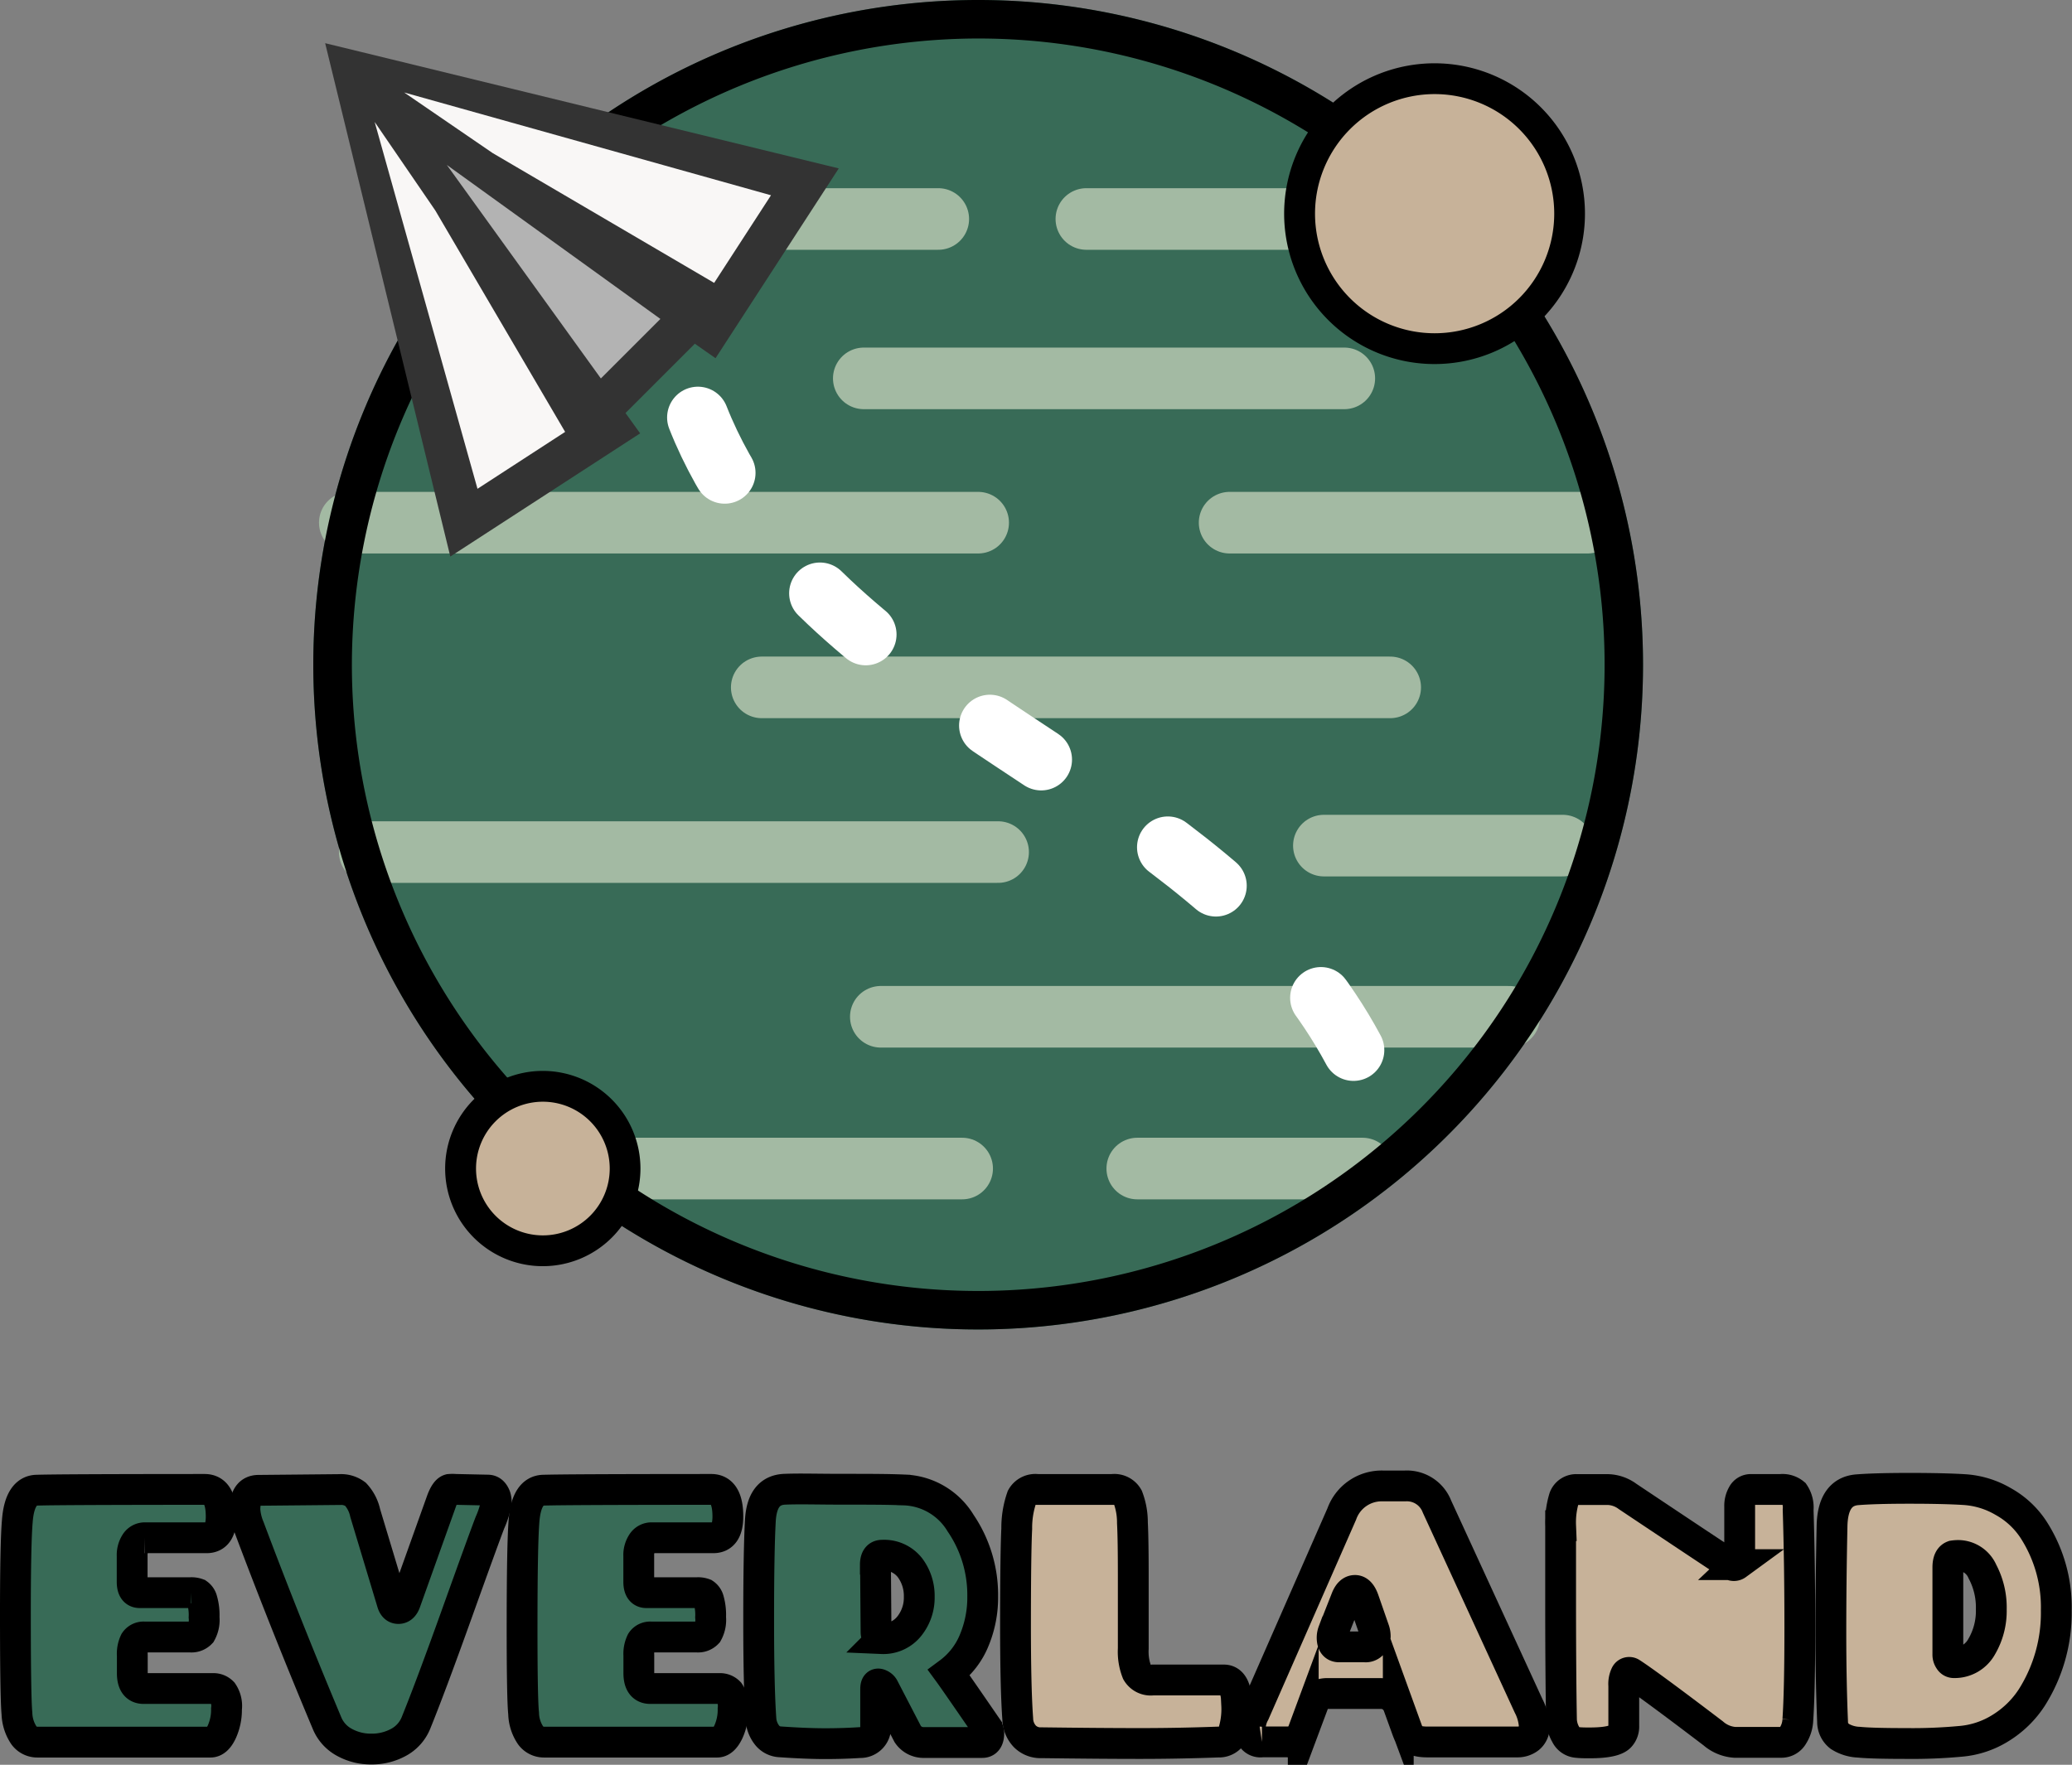 <svg id="everlandLOGO" data-name="圖層 1" xmlns="http://www.w3.org/2000/svg" viewBox="0 0 269.04 229.19"><rect x="0" y="0" width="269.04" height="229.19" fill="#808080" stroke="none"/><defs><style>.cls-1{fill:#f9f7f6;}.cls-2,.cls-4{fill:#386b57;}.cls-2,.cls-3{stroke:#000;stroke-width:4px;}.cls-2,.cls-3,.cls-5{stroke-miterlimit:10;}.cls-3,.cls-6{fill:#c7b299;}.cls-5,.cls-7{fill:none;stroke-linecap:round;stroke-width:8px;}.cls-5{stroke:#a3baa3;}.cls-7{stroke:#fff;stroke-linejoin:round;stroke-dasharray:8 20;}.cls-8{fill:#b3b3b3;}.cls-9{fill:#333;}</style></defs><path class="cls-1" d="M622.4,345.94" transform="translate(-225.78 -262.85)"/><path class="cls-2" d="M228.89,488.23a5.39,5.39,0,0,1-.91-2.85q-.19-2-.2-12t.25-13c.2-2.62,1.06-4,2.59-4q2.63-.09,21.73-.1c1.44,0,2.15,1.18,2.15,3.52q0,2.76-1.89,2.76h-8a1.41,1.41,0,0,0-1.22.66,2.93,2.93,0,0,0-.45,1.69v3.37c0,.94.32,1.41,1,1.41h6.62a2.35,2.35,0,0,1,.9.14,1.42,1.42,0,0,1,.56.82,6.92,6.92,0,0,1,.26,2.23,3.51,3.51,0,0,1-.42,2.06,1.68,1.68,0,0,1-1.37.51h-5.93a1.34,1.34,0,0,0-1.26.59,3.66,3.66,0,0,0-.34,1.8v2.3c0,1.34.49,2,1.49,2h9.06a1.64,1.64,0,0,1,1.17.5,3.12,3.12,0,0,1,.51,2.15,6.93,6.93,0,0,1-.62,3c-.41.87-.9,1.31-1.46,1.31H230.62A2.15,2.15,0,0,1,228.89,488.23Z" transform="translate(-225.78 -262.85)"/><path class="cls-2" d="M279.77,486.66a5,5,0,0,1-2.28,2.49A7.21,7.21,0,0,1,274,490a7.09,7.09,0,0,1-3.46-.85,5,5,0,0,1-2.26-2.43q-5.46-13-10.15-25.5a7.22,7.22,0,0,1-.55-2.29c0-1.69.59-2.53,1.78-2.53l10.53-.1a3.1,3.1,0,0,1,2.05.61,5.18,5.18,0,0,1,1.26,2.44L276.71,471c.15.5.41.75.8.75s.68-.25.88-.75l4.76-13.31q.48-1.26,1-1.41a4.58,4.58,0,0,1,.77,0l4.19.09c.46,0,.78.28,1,.85a2.55,2.55,0,0,1,.11.79,11.82,11.82,0,0,1-.82,2.58q-.82,2.12-4.26,11.72T279.77,486.66Z" transform="translate(-225.78 -262.85)"/><path class="cls-2" d="M294.68,488.23a5.3,5.3,0,0,1-.91-2.85q-.21-2-.2-12t.25-13c.2-2.62,1.06-4,2.59-4q2.61-.09,21.73-.1c1.43,0,2.15,1.18,2.15,3.52q0,2.76-1.89,2.76h-8a1.41,1.41,0,0,0-1.22.66,2.86,2.86,0,0,0-.46,1.69v3.37q0,1.41,1,1.41h6.62a2.26,2.26,0,0,1,.89.14,1.38,1.38,0,0,1,.57.82,7,7,0,0,1,.25,2.23,3.51,3.51,0,0,1-.42,2.06,1.66,1.66,0,0,1-1.36.51h-5.94a1.33,1.33,0,0,0-1.25.59,3.64,3.64,0,0,0-.35,1.8v2.3q0,2,1.5,2h9.06a1.64,1.64,0,0,1,1.17.5,3.18,3.18,0,0,1,.51,2.15,6.93,6.93,0,0,1-.62,3c-.42.87-.9,1.31-1.46,1.31H296.41A2.15,2.15,0,0,1,294.68,488.23Z" transform="translate(-225.78 -262.85)"/><path class="cls-2" d="M349,480.1q.69.94,4.91,7.08a1.5,1.5,0,0,1,.26.75c0,.81-.28,1.22-.84,1.22-1.29,0-2.58,0-3.88,0s-2.59,0-3.87,0a2.47,2.47,0,0,1-1.93-1.08L340.5,482a1,1,0,0,0-.44-.38c-.39-.19-.58,0-.58.61V487a2,2,0,0,1-2.06,2.16c-1.37.09-2.87.14-4.5.14s-3.59-.08-5.9-.24a2.29,2.29,0,0,1-1.69-.93,3.78,3.78,0,0,1-.74-1.92q-.3-4.12-.3-13t.22-12.87c.15-2.68,1.2-4,3.17-4.08s4.36,0,7.54,0,5.81,0,7.9.09a8.9,8.9,0,0,1,7.39,4.31,16.59,16.59,0,0,1,2.87,9.52,14.46,14.46,0,0,1-1.11,5.71A9.88,9.88,0,0,1,349,480.1Zm-9.54-14,.07,8.67c0,.59.26.89.77.89a4.3,4.3,0,0,0,3.55-1.62,5.92,5.92,0,0,0,1.29-3.82,6.08,6.08,0,0,0-1.22-3.79,4.25,4.25,0,0,0-3.59-1.6C339.73,464.82,339.44,465.25,339.44,466.09Z" transform="translate(-225.78 -262.85)"/><path class="cls-3" d="M372.93,467.59l0,9.37a7.26,7.26,0,0,0,.49,3.07,2.06,2.06,0,0,0,2.06,1h9.21c1.11,0,1.67,1.12,1.67,3.28a10.15,10.15,0,0,1-.47,3.61,2,2,0,0,1-1.93,1.17q-5.13.19-10.16.19t-12.81-.1a2.85,2.85,0,0,1-2.13-.82,3.4,3.4,0,0,1-.93-2.27q-.3-4.08-.29-12.86t.16-11.86a12,12,0,0,1,.67-4.08,2,2,0,0,1,2-1h9.75a2,2,0,0,1,2,1,9.12,9.12,0,0,1,.6,3.32C372.9,462.18,372.93,464.5,372.93,467.59Z" transform="translate(-225.78 -262.85)"/><path class="cls-3" d="M412.36,458.5l11.91,25.91A6.53,6.53,0,0,1,425,487a1.88,1.88,0,0,1-.66,1.57,2.43,2.43,0,0,1-1.53.51H411.09c-1.19,0-2-.28-2.3-.84-.09-.19-.23-.52-.4-1l-1.05-2.9a2.38,2.38,0,0,0-2.22-1.55h-6.88a2.79,2.79,0,0,0-1.17.19,1.43,1.43,0,0,0-.65.84l-1.42,3.8a2.8,2.8,0,0,1-.8,1.15,2.28,2.28,0,0,1-1.28.3h-3.28a1.32,1.32,0,0,1-1.52-1.31,1.64,1.64,0,0,1,0-.38,4.26,4.26,0,0,1,.54-2.06L400,459.48a5.5,5.5,0,0,1,5.32-3.65h2.91A4.18,4.18,0,0,1,412.36,458.5Zm-11.79,12-1.68,4.26a2.23,2.23,0,0,0-.14.75c0,.81.3,1.22.91,1.22H403a1.15,1.15,0,0,0,1.06-.49,1.82,1.82,0,0,0,.29-.87,2.78,2.78,0,0,0-.11-.75l-1.39-4c-.29-.81-.66-1.22-1.13-1.22S400.86,469.75,400.57,470.5Z" transform="translate(-225.78 -262.85)"/><path class="cls-3" d="M453.14,456.29H457a2.34,2.34,0,0,1,1.73.52,3.26,3.26,0,0,1,.53,2.11q.22,7.13.22,15.32t-.26,12a4.1,4.1,0,0,1-.63,2,1.71,1.71,0,0,1-1.48.89h-6.08a4.76,4.76,0,0,1-2.8-1.17q-8.44-6.42-10.63-7.83a.49.49,0,0,0-.71.17,2.81,2.81,0,0,0-.27,1.47V487a1.9,1.9,0,0,1-.51,1.4c-.51.53-1.82.8-3.94.8-.58,0-1.15,0-1.71-.07a1.74,1.74,0,0,1-1.36-1,4.12,4.12,0,0,1-.57-1.92q-.1-5.62-.11-14.13c0-5.67,0-9.37,0-11.09a10.83,10.83,0,0,1,.47-3.63,1.67,1.67,0,0,1,1.68-1.06h4a4.5,4.5,0,0,1,2.55.9q11.3,7.55,13.18,8.76c.41.25.74.28,1,.09a1.2,1.2,0,0,0,.37-1v-6.56a2.94,2.94,0,0,1,.38-1.55A1.19,1.19,0,0,1,453.14,456.29Z" transform="translate(-225.78 -262.85)"/><path class="cls-3" d="M480.34,489a67.74,67.74,0,0,1-7,.28q-4.54,0-6.2-.17a5,5,0,0,1-2.5-.77,2.39,2.39,0,0,1-.91-1.92c-.14-3.37-.22-7.22-.22-11.55s.05-8.91.15-13.76q.07-4.5,3.24-4.78c1.48-.12,3.75-.19,6.81-.19s5.45.06,7.19.17a11.39,11.39,0,0,1,5,1.55,11.15,11.15,0,0,1,3.88,3.58,18.57,18.57,0,0,1,3,10.55,20.56,20.56,0,0,1-3.16,11.29,12.91,12.91,0,0,1-4,3.94A11.61,11.61,0,0,1,480.34,489Zm-1.64-22.59v11.34a1.21,1.21,0,0,0,.22.7.65.65,0,0,0,.58.33,4,4,0,0,0,3.58-2.06,9.17,9.17,0,0,0,1.26-4.87,9.94,9.94,0,0,0-1.15-4.9,3.45,3.45,0,0,0-3.07-2.09,4.35,4.35,0,0,0-.73.05C478.93,465.08,478.7,465.57,478.7,466.42Z" transform="translate(-225.78 -262.85)"/><circle class="cls-4" cx="127.01" cy="86.33" r="86.33"/><line class="cls-5" x1="112.16" y1="49.14" x2="174.55" y2="49.14"/><line class="cls-5" x1="159.66" y1="67.88" x2="206.14" y2="67.88"/><line class="cls-5" x1="45.42" y1="67.88" x2="127.01" y2="67.88"/><line class="cls-5" x1="98.91" y1="89.27" x2="180.51" y2="89.27"/><line class="cls-5" x1="48.01" y1="110.66" x2="129.6" y2="110.66"/><line class="cls-5" x1="114.37" y1="132.05" x2="195.97" y2="132.05"/><line class="cls-5" x1="78.46" y1="151.76" x2="124.93" y2="151.76"/><line class="cls-5" x1="147.67" y1="151.76" x2="176.92" y2="151.76"/><line class="cls-5" x1="171.9" y1="109.82" x2="202.91" y2="109.82"/><path d="M352.79,267.85a81.33,81.33,0,1,1-81.32,81.32,81.41,81.41,0,0,1,81.32-81.32m0-5a86.33,86.33,0,1,0,86.33,86.32,86.32,86.32,0,0,0-86.33-86.32Z" transform="translate(-225.78 -262.85)"/><circle class="cls-6" cx="70.49" cy="151.76" r="10.67"/><path d="M296.27,405.93a8.68,8.68,0,1,1-8.68,8.67,8.68,8.68,0,0,1,8.68-8.67m0-4a12.68,12.68,0,1,0,12.67,12.67,12.68,12.68,0,0,0-12.67-12.67Z" transform="translate(-225.78 -262.85)"/><path class="cls-7" d="M316.4,317.07c3.63,9.21,9.86,17.22,17.06,24,23,21.67,58,32.66,70.74,63.83" transform="translate(-225.78 -262.85)"/><line class="cls-5" x1="72.68" y1="28.44" x2="121.83" y2="28.44"/><polygon class="cls-8" points="45.98 9.34 75.84 55.19 91.83 39.2 45.98 9.34"/><polygon class="cls-1" points="45.98 9.34 92.18 42.61 104.52 23.61 45.98 9.34"/><polygon class="cls-1" points="45.98 9.34 79.25 55.54 60.25 67.88 45.98 9.34"/><path class="cls-9" d="M318.69,309.37l16-24.65-62.29-15.19L268,268.46l2.06,8.43,14.19,58.24,24.65-16L307,316.49l9-9Zm7.2-21.16-7.38,11.38-28.76-16.86-11.49-7.87Zm-51.46-9.52,7.87,11.49,16.86,28.76-11.38,7.39ZM303.8,312l-20-27.73,27.73,20Z" transform="translate(-225.78 -262.85)"/><line class="cls-5" x1="141.06" y1="28.44" x2="186.28" y2="28.44"/><path class="cls-6" d="M412.06,308.12a17.53,17.53,0,1,1,17.52-17.52A17.54,17.54,0,0,1,412.06,308.12Z" transform="translate(-225.78 -262.85)"/><path d="M412.06,275.07a15.53,15.53,0,1,1-15.53,15.53,15.54,15.54,0,0,1,15.53-15.53m0-4a19.53,19.53,0,1,0,19.52,19.53,19.53,19.53,0,0,0-19.52-19.53Z" transform="translate(-225.78 -262.85)"/></svg>